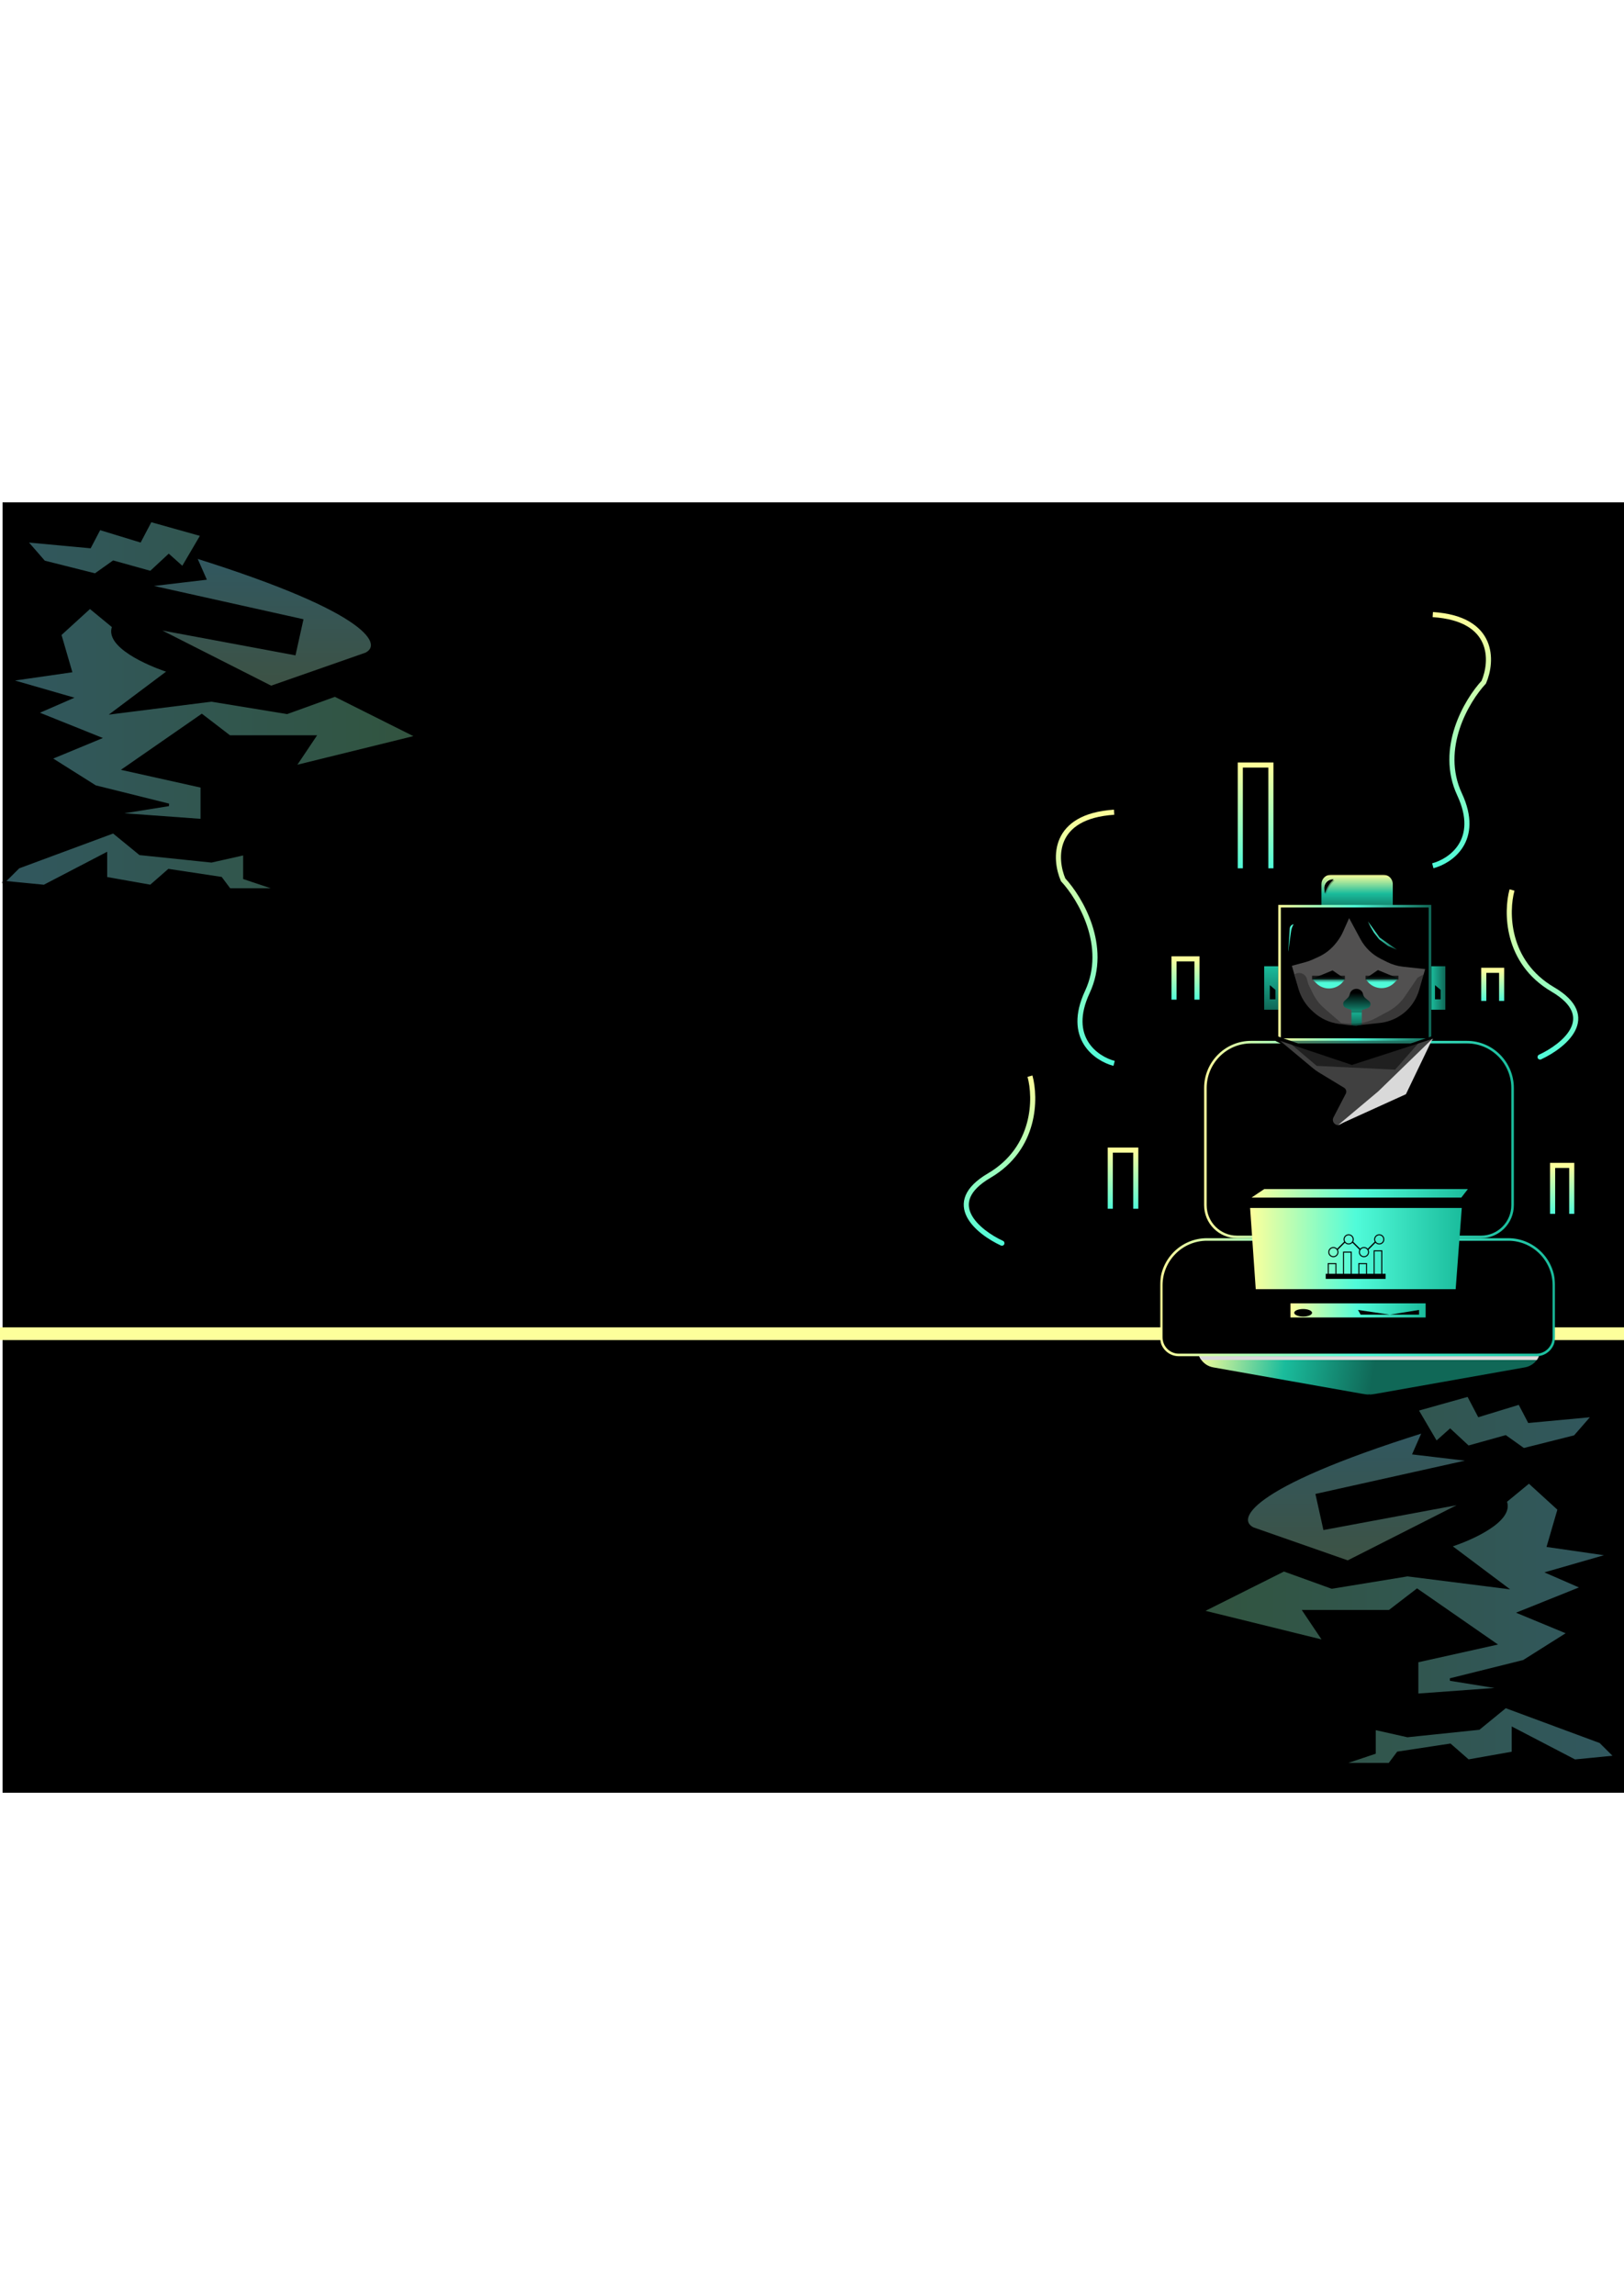 <svg width="637" height="900" viewBox="0 0 637 506" fill="none" xmlns="http://www.w3.org/2000/svg">
    <g clip-path="url(#clip0_8_423)">
    <path d="M637 0H1V506H637V0Z" fill="black"/>
    <path d="M0 326H637.001" stroke="url(#paint0_linear_8_423)" stroke-width="5"/>
    <mask id="mask0_8_423" style="mask-type:luminance" maskUnits="userSpaceOnUse" x="455" y="146" width="155" height="204">
    <path d="M610 146H455V350H610V146Z" fill="white"/>
    </mask>
    <g mask="url(#mask0_8_423)">
    <path d="M518.325 149.702C518.325 147.658 519.974 146 522.007 146H542.625C544.658 146 546.306 147.658 546.306 149.702V160.809H518.325V149.702Z" fill="url(#paint1_linear_8_423)"/>
    <path d="M566.924 181.913H561.401V198.944H566.924V181.913Z" fill="url(#paint2_linear_8_423)"/>
    <path d="M501.39 181.913H495.867V198.944H501.39V181.913Z" fill="url(#paint3_linear_8_423)"/>
    <path d="M501.89 158.348H560.901V210.662H531.395H501.89V158.348Z" fill="black" stroke="url(#paint4_linear_8_423)"/>
    <path d="M536.713 349.334C536.783 349.736 537.165 350.005 537.566 349.934L598.139 339.194C602.144 338.483 604.818 334.643 604.112 330.616L602.707 322.603L534.157 334.758L536.713 349.334Z" fill="#106857"/>
    <path d="M537.301 349.334C537.23 349.736 536.848 350.005 536.448 349.934L475.874 339.194C471.869 338.483 469.195 334.643 469.901 330.616L471.306 322.603L539.856 334.758L537.301 349.334Z" fill="url(#paint5_linear_8_423)"/>
    <path d="M472.804 229.673C472.804 219.724 480.825 211.662 490.713 211.662H575.392C585.28 211.662 593.3 219.723 593.3 229.673V275.583C593.3 282.466 587.752 288.041 580.915 288.041H485.19C478.352 288.041 472.804 282.466 472.804 275.583V229.673Z" fill="black" stroke="url(#paint6_linear_8_423)"/>
    <path d="M570.974 308.534H492.553V315.198H570.974V308.534Z" fill="url(#paint7_linear_8_423)"/>
    <path d="M562.874 189.318L565.083 191.169V194.871H562.874V189.318Z" fill="black"/>
    <path d="M495.867 269.289H575.76L573.183 272.621H490.897L495.867 269.289Z" fill="url(#paint8_linear_8_423)"/>
    <path d="M500.638 209.488C500.884 209.374 501.164 209.361 501.42 209.451L530.843 219.862L561.567 209.379C561.699 209.334 561.841 209.332 561.974 209.372C562.557 209.548 562.622 210.351 562.076 210.62L536.065 223.404C532.767 225.025 528.913 225.039 525.603 223.442L500.623 211.384C499.829 211 499.837 209.86 500.638 209.488Z" fill="black"/>
    <path d="M455.5 307.053C455.5 297.103 463.521 289.041 473.409 289.041H537.57H591.591C601.479 289.041 609.5 297.103 609.5 307.053V327.416C609.5 331.231 606.424 334.32 602.637 334.32H462.363C458.576 334.32 455.5 331.231 455.5 327.416V307.053Z" fill="black" stroke="url(#paint9_linear_8_423)"/>
    <path d="M506.728 181.728L512.107 180.266C513.06 180.007 513.991 179.671 514.891 179.262L517.142 178.238C519.854 177.004 522.228 175.127 524.061 172.768L524.504 172.197C525.413 171.027 526.179 169.751 526.785 168.397L529.186 163.031L533.602 171.228C535.401 174.568 538.178 177.27 541.556 178.969L544.078 180.237C546.038 181.223 548.159 181.849 550.339 182.085L559.008 183.024L556.659 191.173C555.786 194.202 554.139 196.949 551.881 199.138C550.747 200.238 549.461 201.19 548.081 201.955C545.951 203.137 543.587 203.889 541.167 204.145L532.987 205.011C531.563 205.161 530.126 205.144 528.705 204.96L525.204 204.506C521.446 204.019 517.93 202.377 515.134 199.805L514.596 199.309C512.099 197.012 510.28 194.067 509.339 190.799L506.728 181.728Z" fill="#515050"/>
    <path d="M502.126 211.162L530.291 220.603L561.77 210.421H562.322L554.774 217.641L547.302 226.135C546.639 226.888 545.917 227.586 545.142 228.221L526.425 243.557C524.756 245.326 521.933 243.297 523.057 241.136L527.863 231.897C528.296 231.064 528.009 230.035 527.209 229.549L517.297 223.54C516.511 223.064 515.761 222.528 515.055 221.939L502.126 211.162Z" fill="#404040"/>
    <path d="M522.689 183.525L527.312 186.706C527.435 186.791 527.472 186.957 527.396 187.086C525.03 191.157 519.456 191.839 516.188 188.456L514.989 187.214C514.824 187.043 514.883 186.757 515.102 186.667L522.689 183.525Z" fill="url(#paint10_linear_8_423)"/>
    <path d="M559.192 314.087H506.176V319.641H559.192V314.087Z" fill="url(#paint11_linear_8_423)"/>
    <path d="M533.695 318.53H556.615V316.679L545.155 318.53L532.684 316.679L533.695 318.53Z" fill="black"/>
    <path d="M514.644 317.803C514.645 316.985 513.081 316.319 511.15 316.315C509.219 316.311 507.653 316.971 507.651 317.789C507.65 318.607 509.214 319.273 511.145 319.276C513.076 319.28 514.642 318.62 514.644 317.803Z" fill="black"/>
    <path d="M529.45 192.749C530.189 190.015 534.082 190.124 534.667 192.896C534.795 193.499 535.124 194.04 535.6 194.429L536.992 195.569C537.9 196.311 537.698 197.756 536.623 198.219L536.068 198.458C533.697 199.479 531.017 199.497 528.632 198.509L527.871 198.194C526.758 197.732 526.501 196.262 527.391 195.446L528.564 194.372C528.952 194.016 529.231 193.557 529.369 193.048L529.45 192.749Z" fill="url(#paint12_linear_8_423)"/>
    <path d="M530.107 198.944H534.157V204.711C534.157 204.801 534.092 204.878 534.003 204.893L531.948 205.238L530.273 205.069C530.179 205.06 530.107 204.98 530.107 204.885V198.944Z" fill="url(#paint13_linear_8_423)"/>
    <path d="M479.656 259.913C479.495 260.801 478.195 260.683 478.195 259.781V240.673C478.195 235.764 480.134 231.055 483.587 227.583L492.862 218.256C493.599 217.515 494.8 217.537 495.51 218.303L500.188 223.351C500.992 224.219 500.788 225.614 499.768 226.212L491.406 231.118C486.76 233.843 483.532 238.475 482.57 243.797L479.656 259.913Z" fill="black"/>
    <path d="M580.79 259.549C580.951 260.437 582.251 260.318 582.251 259.416V240.309C582.251 235.399 580.311 230.691 576.859 227.219L567.584 217.892C566.847 217.151 565.646 217.172 564.936 217.939L560.258 222.987C559.453 223.855 559.657 225.25 560.677 225.848L569.04 230.754C573.686 233.479 576.914 238.111 577.876 243.432L580.79 259.549Z" fill="black"/>
    <path d="M540.47 183.394L535.847 186.576C535.724 186.66 535.688 186.826 535.763 186.955C538.129 191.027 543.703 191.708 546.971 188.325L548.17 187.084C548.335 186.912 548.276 186.627 548.057 186.536L540.47 183.394Z" fill="url(#paint14_linear_8_423)"/>
    <path d="M490.344 276.693H573.367L570.974 308.534H492.553L490.344 276.693Z" fill="url(#paint15_linear_8_423)"/>
    <path d="M542.673 175.614C540.54 175.265 538.668 173.991 537.552 172.131L532.737 164.104C532.512 163.728 532.659 163.239 533.054 163.052L534.79 162.23C535.154 162.058 535.587 162.211 535.765 162.574L537.46 166.047C539.369 169.958 542.589 173.066 546.552 174.825L551.645 177.085L542.673 175.614Z" fill="black"/>
    <path d="M498.076 189.318L500.285 191.169V194.871H498.076V189.318Z" fill="black"/>
    <g style="mix-blend-mode:multiply">
    <path d="M559.192 319.641H506.176V321.862H559.192V319.641Z" fill="black" fill-opacity="0.2"/>
    </g>
    <g style="mix-blend-mode:multiply">
    <path d="M570.974 308.534H492.553V310.755H570.974V308.534Z" fill="black" fill-opacity="0.3"/>
    </g>
    <g style="mix-blend-mode:multiply">
    <path d="M470.38 334.82H603.632L603.557 335.005L603.373 335.376L603.189 335.746L602.821 336.301H471.408C471.279 336.301 471.159 336.233 471.092 336.121L470.647 335.376L470.463 335.005L470.38 334.82Z" fill="#D9D9D9"/>
    </g>
    <g style="mix-blend-mode:multiply">
    <path d="M504.887 211.162H531.027H557.167L547.227 222.454L516.485 220.973L504.887 211.162Z" fill="black" fill-opacity="0.5"/>
    </g>
    <g style="mix-blend-mode:multiply">
    <path d="M577.763 255.341C577.992 256.23 579.307 255.988 579.208 255.075L578.007 244.05C577.601 240.323 576.079 236.808 573.643 233.97L567.052 226.291C566.287 225.4 564.899 225.444 564.191 226.382L562.428 228.721C561.815 229.535 561.973 230.696 562.782 231.313L568.649 235.796C571.944 238.313 574.299 241.873 575.335 245.901L577.763 255.341Z" fill="black" fill-opacity="0.3"/>
    </g>
    <g style="mix-blend-mode:multiply">
    <path d="M482.468 255.341C482.239 256.23 480.924 255.988 481.023 255.075L482.224 244.05C482.63 240.323 484.152 236.808 486.588 233.97L493.179 226.291C493.944 225.4 495.332 225.444 496.039 226.382L497.802 228.721C498.416 229.535 498.258 230.696 497.449 231.313L491.582 235.796C488.287 238.313 485.932 241.873 484.896 245.901L482.468 255.341Z" fill="black" fill-opacity="0.3"/>
    </g>
    <g style="mix-blend-mode:multiply">
    <path d="M540.6 230.969L561.954 210.236L551.461 232.08L524.952 244.113L540.6 230.969Z" fill="#D9D9D9"/>
    </g>
    <g style="mix-blend-mode:multiply">
    <path d="M534.157 198.944H530.107V200.054H534.157V198.944Z" fill="black" fill-opacity="0.3"/>
    </g>
    <g style="mix-blend-mode:multiply">
    <path d="M527.53 185.615H514.644V187.096H527.53V185.615Z" fill="black" fill-opacity="0.7"/>
    </g>
    <g style="mix-blend-mode:multiply">
    <path d="M548.515 185.615H535.629V187.096H548.515V185.615Z" fill="black" fill-opacity="0.7"/>
    </g>
    <g style="mix-blend-mode:multiply">
    <path d="M508.62 165.571C509.546 164.64 510.732 164.015 512.02 163.78L517.967 162.692C518.823 162.536 519.256 163.691 518.51 164.142L515.557 165.174C512.099 166.384 509.44 169.208 508.43 172.748L506.953 177.921C506.723 178.727 505.529 178.489 505.624 177.655L506.797 169.249C506.991 167.857 507.631 166.566 508.62 165.571Z" fill="black" fill-opacity="0.2"/>
    </g>
    <g style="mix-blend-mode:multiply">
    <path d="M541.252 176.146C538.506 175.977 536.082 174.282 534.969 171.752L532.534 166.22C532.386 165.884 532.505 165.49 532.814 165.294L534.192 164.419C534.596 164.162 535.134 164.359 535.285 164.815C536.993 169.962 540.874 174.138 545.879 176.167L546.647 176.479L541.252 176.146Z" fill="black" fill-opacity="0.2"/>
    </g>
    <g style="mix-blend-mode:lighten">
    <path d="M505.89 167.111C505.949 166.247 506.609 165.545 507.464 165.437L506.912 166.733L505.992 172.657L505.624 175.434L505.255 176.359L505.89 167.111Z" fill="url(#paint16_linear_8_423)"/>
    </g>
    <path d="M508.252 164.461C509.177 163.53 510.364 162.905 511.652 162.669L517.599 161.582C518.455 161.425 518.888 162.581 518.141 163.031C512.832 164.888 508.751 169.225 507.199 174.658L506.585 176.81C506.354 177.617 505.161 177.378 505.255 176.544L506.429 168.138C506.623 166.746 507.263 165.455 508.252 164.461Z" fill="black"/>
    <g style="mix-blend-mode:lighten">
    <path d="M536.55 164.327L541.152 170.621L547.963 175.434L544.466 173.953L540.968 171.361L538.943 168.77L537.654 166.548L536.55 164.327Z" fill="url(#paint17_linear_8_423)"/>
    </g>
    <g style="mix-blend-mode:multiply">
    <path d="M519.81 151.923C519.612 149.806 521.374 148.029 523.48 148.221C522.147 149.44 521.107 150.946 520.438 152.628L519.982 153.775L519.81 151.923Z" fill="black" fill-opacity="0.3"/>
    </g>
    <g style="mix-blend-mode:lighten">
    <path d="M519.329 151.2C519.018 149.2 520.763 147.489 522.743 147.851C521.43 148.812 520.466 150.179 519.999 151.744L519.614 153.034L519.329 151.2Z" fill="url(#paint18_linear_8_423)"/>
    </g>
    <path d="M519.441 151.552C519.244 149.436 521.006 147.659 523.112 147.851C521.779 149.069 520.739 150.576 520.07 152.258L519.614 153.405L519.441 151.552Z" fill="black"/>
    <g style="mix-blend-mode:multiply">
    <path d="M507.833 185.06C509.647 183.874 512.084 184.818 512.638 186.922L513.056 188.512C513.133 188.801 513.238 189.082 513.372 189.351L515.02 192.666C516.108 194.855 517.617 196.805 519.46 198.404L526.057 204.127L529.287 204.404C532.826 204.706 536.376 203.973 539.511 202.292L544.529 199.601C547.148 198.196 549.39 196.176 551.065 193.711L556.063 186.356L558.456 185.06L556.512 193.341C555.746 196.604 553.874 199.496 551.218 201.523C550.4 202.146 549.519 202.68 548.588 203.115L547.038 203.839C545.575 204.522 544.029 205.008 542.44 205.286L535.092 206.571C533.131 206.914 531.129 206.935 529.162 206.633L525.14 206.016C522.589 205.625 520.148 204.699 517.976 203.298L517.552 203.023C513.669 200.519 510.863 196.639 509.689 192.153L507.833 185.06Z" fill="black" fill-opacity="0.3"/>
    </g>
    </g>
    <mask id="mask1_8_423" style="mask-type:luminance" maskUnits="userSpaceOnUse" x="471" y="350" width="163" height="145">
    <path d="M471 350H634V495H471V350Z" fill="white"/>
    </mask>
    <g mask="url(#mask1_8_423)">
    <path d="M491.479 402.41C484.514 398.916 488.136 386.415 558.351 364.364L554.59 372.905L577.577 375.622L516.556 389.21L519.482 402.41L574.651 392.122L528.677 415.415L491.479 402.41Z" fill="url(#paint19_linear_8_423)" fill-opacity="0.4" stroke="black"/>
    <path d="M568.8 409.203C577.298 406.486 593.543 399.187 590.533 391.734L599.728 384.163L611.431 394.839L607.251 409.203L631.492 412.697L607.251 419.685L620.626 425.509L595.967 435.408L615.192 443.367L597.638 454.431L568.8 461.613L590.533 465.107L555.844 467.631V454.431L586.354 447.637L555.844 426.479L544.977 434.826H511.541L519.482 446.667L471.418 434.826L503.6 418.715L522.408 425.509L552.082 420.656L590.533 425.509L568.8 409.203Z" fill="url(#paint20_linear_8_423)" fill-opacity="0.4"/>
    <path d="M590.533 472.289L627.731 486.071L633.582 491.894L617.7 493.447L593.459 480.83V490.341L575.905 493.447L568.8 487.236L548.321 490.341L544.977 494.806H525.751L539.126 490.341V480.83L552.082 483.742L580.085 480.83L590.533 472.289Z" fill="url(#paint21_linear_8_423)" fill-opacity="0.4"/>
    <path d="M597.638 371.352L617.7 366.305L624.805 358.153L599.728 360.482L595.967 353.3L580.085 358.153L575.905 350.194L555.844 355.823L563.367 368.635L568.8 363.782L575.905 370.382L590.533 366.305L597.638 371.352Z" fill="url(#paint22_linear_8_423)" fill-opacity="0.4"/>
    <path d="M568.8 409.203C577.298 406.486 593.543 399.187 590.533 391.734L599.728 384.163L611.431 394.839L607.251 409.203L631.492 412.697L607.251 419.685L620.626 425.509L595.967 435.408L615.192 443.367L597.638 454.431L568.8 461.613L590.533 465.107L555.844 467.631V454.431L586.354 447.637L555.844 426.479L544.977 434.826H511.541L519.482 446.667L471.418 434.826L503.6 418.715L522.408 425.509L552.082 420.656L590.533 425.509L568.8 409.203Z" stroke="black"/>
    <path d="M590.533 472.289L627.731 486.071L633.582 491.894L617.7 493.447L593.459 480.83V490.341L575.905 493.447L568.8 487.236L548.321 490.341L544.977 494.806H525.751L539.126 490.341V480.83L552.082 483.742L580.085 480.83L590.533 472.289Z" stroke="black"/>
    <path d="M597.638 371.352L617.7 366.305L624.805 358.153L599.728 360.482L595.967 353.3L580.085 358.153L575.905 350.194L555.844 355.823L563.367 368.635L568.8 363.782L575.905 370.382L590.533 366.305L597.638 371.352Z" stroke="black"/>
    </g>
    <mask id="mask2_8_423" style="mask-type:luminance" maskUnits="userSpaceOnUse" x="1" y="7" width="163" height="145">
    <path d="M164 7H1V152H164V7Z" fill="white"/>
    </mask>
    <g mask="url(#mask2_8_423)">
    <path d="M143.521 59.41C150.486 55.916 146.864 43.415 76.649 21.364L80.41 29.905L57.423 32.623L118.444 46.21L115.518 59.41L60.349 49.122L106.323 72.415L143.521 59.41Z" fill="url(#paint23_linear_8_423)" fill-opacity="0.4" stroke="black"/>
    <path d="M66.2 66.204C57.702 63.486 41.457 56.187 44.467 48.734L35.272 41.163L23.569 51.839L27.749 66.204L3.508 69.698L27.749 76.685L14.374 82.509L39.033 92.408L19.808 100.367L37.361 111.431L66.2 118.613L44.467 122.107L79.156 124.631V111.431L48.646 104.637L79.156 83.479L90.023 91.826H123.459L115.518 103.667L163.582 91.826L131.4 75.715L112.592 82.509L82.918 77.656L44.467 82.509L66.2 66.204Z" fill="url(#paint24_linear_8_423)" fill-opacity="0.4"/>
    <path d="M44.467 129.289L7.269 143.071L1.418 148.894L17.3 150.447L41.541 137.83V147.341L59.095 150.447L66.2 144.236L86.68 147.341L90.023 151.806H109.249L95.874 147.341V137.83L82.918 140.742L54.915 137.83L44.467 129.289Z" fill="url(#paint25_linear_8_423)" fill-opacity="0.4"/>
    <path d="M37.362 28.352L17.3 23.305L10.195 15.153L35.272 17.482L39.033 10.3L54.915 15.153L59.095 7.194L79.156 12.823L71.633 25.635L66.2 20.782L59.095 27.381L44.467 23.305L37.362 28.352Z" fill="url(#paint26_linear_8_423)" fill-opacity="0.4"/>
    <path d="M66.2 66.204C57.702 63.486 41.457 56.187 44.467 48.734L35.272 41.163L23.569 51.839L27.749 66.204L3.508 69.698L27.749 76.685L14.374 82.509L39.033 92.408L19.808 100.367L37.361 111.431L66.2 118.613L44.467 122.107L79.156 124.631V111.431L48.646 104.637L79.156 83.479L90.023 91.826H123.459L115.518 103.667L163.582 91.826L131.4 75.715L112.592 82.509L82.918 77.656L44.467 82.509L66.2 66.204Z" stroke="black"/>
    <path d="M44.467 129.289L7.269 143.071L1.418 148.894L17.3 150.447L41.541 137.83V147.341L59.095 150.447L66.2 144.236L86.68 147.341L90.023 151.806H109.249L95.874 147.341V137.83L82.918 140.742L54.915 137.83L44.467 129.289Z" stroke="black"/>
    <path d="M37.362 28.352L17.3 23.305L10.195 15.153L35.272 17.482L39.033 10.3L54.915 15.153L59.095 7.194L79.156 12.823L71.633 25.635L66.2 20.782L59.095 27.381L44.467 23.305L37.362 28.352Z" stroke="black"/>
    </g>
    <g filter="url(#filter0_f_8_423)">
    <path d="M392.579 291.407C393.08 291.64 393.674 291.422 393.907 290.921C394.14 290.42 393.922 289.826 393.421 289.593L392.579 291.407ZM393.421 289.593C391.146 288.537 388.586 287.053 386.312 285.264C384.03 283.469 382.094 281.411 380.993 279.225C379.908 277.069 379.639 274.81 380.627 272.477C381.633 270.101 384.002 267.506 388.506 264.862L387.494 263.138C382.798 265.894 380.025 268.77 378.785 271.698C377.527 274.669 377.909 277.547 379.207 280.125C380.489 282.672 382.67 284.944 385.075 286.836C387.489 288.735 390.187 290.297 392.579 291.407L393.421 289.593ZM388.506 264.862C407.457 253.739 407.359 233.46 404.964 224.735L403.036 225.265C405.307 233.54 405.343 252.661 387.494 263.138L388.506 264.862Z" fill="url(#paint27_linear_8_423)"/>
    </g>
    <g filter="url(#filter1_f_8_423)">
    <path d="M604.497 218.407C603.996 218.64 603.402 218.422 603.169 217.921C602.936 217.42 603.154 216.826 603.655 216.593L604.497 218.407ZM603.655 216.593C605.93 215.537 608.491 214.053 610.764 212.264C613.046 210.469 614.982 208.411 616.083 206.225C617.168 204.069 617.437 201.81 616.449 199.477C615.443 197.101 613.074 194.506 608.57 191.862L609.582 190.138C614.278 192.894 617.051 195.77 618.291 198.698C619.549 201.669 619.167 204.547 617.869 207.125C616.587 209.672 614.406 211.944 612.001 213.836C609.587 215.735 606.889 217.297 604.497 218.407L603.655 216.593ZM608.57 191.862C589.619 180.739 589.717 160.46 592.112 151.735L594.04 152.265C591.769 160.54 591.733 179.661 609.582 190.138L608.57 191.862Z" fill="url(#paint28_linear_8_423)"/>
    </g>
    <g filter="url(#filter2_f_8_423)">
    <path d="M437 220C430 218.167 418.1 210 426.5 192C434.9 174 423.667 155.167 417 148C413.5 139.833 412.6 123.1 437 121.5" stroke="url(#paint29_linear_8_423)" stroke-width="2"/>
    </g>
    <g filter="url(#filter3_f_8_423)">
    <path d="M562 142.5C569 140.667 580.9 132.5 572.5 114.5C564.1 96.5 575.333 77.667 582 70.5C585.5 62.333 586.4 45.6 562 44" stroke="url(#paint30_linear_8_423)" stroke-width="2"/>
    </g>
    <path d="M435.5 277V254H445.5V277" stroke="url(#paint31_linear_8_423)" stroke-width="2"/>
    <path d="M460.5 195V179H469.5V195" stroke="url(#paint32_linear_8_423)" stroke-width="2"/>
    <path d="M486.5 143.5V103H498.5V143.5" stroke="url(#paint33_linear_8_423)" stroke-width="2"/>
    <path d="M582 195.5V183.5H589V195.5" stroke="url(#paint34_linear_8_423)" stroke-width="2"/>
    <path d="M609 279V260H616.5V279" stroke="url(#paint35_linear_8_423)" stroke-width="2"/>
    </g>
    <path d="M533 303V298.5H536V303" stroke="black" stroke-width="0.4"/>
    <path d="M539 303V293.5H542V303" stroke="black" stroke-width="0.4"/>
    <path d="M521 303.5V298.5H524V303.5" stroke="black" stroke-width="0.4"/>
    <path d="M543.5 303.5H520" stroke="black" stroke-width="2"/>
    <path d="M527 303.5V294H530V303.5" stroke="black" stroke-width="0.4"/>
    <circle cx="523" cy="294" r="1.8" stroke="black" stroke-width="0.4"/>
    <circle cx="529" cy="289" r="1.8" stroke="black" stroke-width="0.4"/>
    <circle cx="535" cy="294" r="1.8" stroke="black" stroke-width="0.4"/>
    <circle cx="541" cy="289" r="1.8" stroke="black" stroke-width="0.4"/>
    <path d="M524.5 293L527.5 290" stroke="black" stroke-width="0.5"/>
    <path d="M536.5 293L539.5 290" stroke="black" stroke-width="0.5"/>
    <path d="M530.5 290L533.5 293" stroke="black" stroke-width="0.5"/>
    <defs>
    <filter id="filter0_f_8_423" x="374.014" y="220.735" width="36.058" height="74.765" filterUnits="userSpaceOnUse" color-interpolation-filters="sRGB">
    <feFlood flood-opacity="0" result="BackgroundImageFix"/>
    <feBlend mode="normal" in="SourceGraphic" in2="BackgroundImageFix" result="shape"/>
    <feGaussianBlur stdDeviation="2" result="effect1_foregroundBlur_8_423"/>
    </filter>
    <filter id="filter1_f_8_423" x="587.003" y="147.735" width="36.058" height="74.765" filterUnits="userSpaceOnUse" color-interpolation-filters="sRGB">
    <feFlood flood-opacity="0" result="BackgroundImageFix"/>
    <feBlend mode="normal" in="SourceGraphic" in2="BackgroundImageFix" result="shape"/>
    <feGaussianBlur stdDeviation="2" result="effect1_foregroundBlur_8_423"/>
    </filter>
    <filter id="filter2_f_8_423" x="410.164" y="116.502" width="31.09" height="108.465" filterUnits="userSpaceOnUse" color-interpolation-filters="sRGB">
    <feFlood flood-opacity="0" result="BackgroundImageFix"/>
    <feBlend mode="normal" in="SourceGraphic" in2="BackgroundImageFix" result="shape"/>
    <feGaussianBlur stdDeviation="2" result="effect1_foregroundBlur_8_423"/>
    </filter>
    <filter id="filter3_f_8_423" x="557.747" y="39.002" width="31.09" height="108.465" filterUnits="userSpaceOnUse" color-interpolation-filters="sRGB">
    <feFlood flood-opacity="0" result="BackgroundImageFix"/>
    <feBlend mode="normal" in="SourceGraphic" in2="BackgroundImageFix" result="shape"/>
    <feGaussianBlur stdDeviation="2" result="effect1_foregroundBlur_8_423"/>
    </filter>
    <linearGradient id="paint0_linear_8_423" x1="nan" y1="nan" x2="nan" y2="nan" gradientUnits="userSpaceOnUse">
    <stop stop-color="#FDFF9B"/>
    <stop offset="0.5" stop-color="#50FBD9"/>
    <stop offset="1" stop-color="#106857"/>
    </linearGradient>
    <linearGradient id="paint1_linear_8_423" x1="532.316" y1="146" x2="532.316" y2="160.809" gradientUnits="userSpaceOnUse">
    <stop stop-color="#FDFF9B"/>
    <stop offset="0.5" stop-color="#1ABC9C"/>
    <stop offset="1" stop-color="#106857"/>
    </linearGradient>
    <linearGradient id="paint2_linear_8_423" x1="566.924" y1="190.428" x2="561.401" y2="190.428" gradientUnits="userSpaceOnUse">
    <stop stop-color="#106857"/>
    <stop offset="1" stop-color="#1ABC9C"/>
    </linearGradient>
    <linearGradient id="paint3_linear_8_423" x1="498.628" y1="198.944" x2="498.628" y2="181.913" gradientUnits="userSpaceOnUse">
    <stop stop-color="#106857"/>
    <stop offset="1" stop-color="#1ABC9C"/>
    </linearGradient>
    <linearGradient id="paint4_linear_8_423" x1="501.39" y1="184.505" x2="561.401" y2="184.505" gradientUnits="userSpaceOnUse">
    <stop stop-color="#FDFF9B"/>
    <stop offset="0.5" stop-color="#50FBD9"/>
    <stop offset="1" stop-color="#106857"/>
    </linearGradient>
    <linearGradient id="paint5_linear_8_423" x1="469.964" y1="330.255" x2="538.538" y2="342.279" gradientUnits="userSpaceOnUse">
    <stop stop-color="#FDFF9B"/>
    <stop offset="0.5" stop-color="#1ABC9C"/>
    <stop offset="1" stop-color="#106857"/>
    </linearGradient>
    <linearGradient id="paint6_linear_8_423" x1="472.304" y1="249.851" x2="593.8" y2="249.851" gradientUnits="userSpaceOnUse">
    <stop stop-color="#FDFF9B"/>
    <stop offset="0.5" stop-color="#50FBD9"/>
    <stop offset="1" stop-color="#1ABC9C"/>
    </linearGradient>
    <linearGradient id="paint7_linear_8_423" x1="531.764" y1="308.534" x2="531.764" y2="315.198" gradientUnits="userSpaceOnUse">
    <stop stop-color="#106857"/>
    <stop offset="1" stop-color="#1ABC9C"/>
    </linearGradient>
    <linearGradient id="paint8_linear_8_423" x1="490.897" y1="270.955" x2="575.76" y2="270.955" gradientUnits="userSpaceOnUse">
    <stop stop-color="#FDFF9B"/>
    <stop offset="0.5" stop-color="#50FBD9"/>
    <stop offset="1" stop-color="#1ABC9C"/>
    </linearGradient>
    <linearGradient id="paint9_linear_8_423" x1="455" y1="311.68" x2="610" y2="311.68" gradientUnits="userSpaceOnUse">
    <stop stop-color="#FDFF9B"/>
    <stop offset="0.5" stop-color="#50FBD9"/>
    <stop offset="1" stop-color="#1ABC9C"/>
    </linearGradient>
    <linearGradient id="paint10_linear_8_423" x1="520.664" y1="189.688" x2="520.664" y2="184.134" gradientUnits="userSpaceOnUse">
    <stop offset="0.24" stop-color="#50FBD9"/>
    <stop offset="0.675"/>
    </linearGradient>
    <linearGradient id="paint11_linear_8_423" x1="506.176" y1="316.864" x2="559.192" y2="316.864" gradientUnits="userSpaceOnUse">
    <stop stop-color="#FDFF9B"/>
    <stop offset="0.5" stop-color="#50FBD9"/>
    <stop offset="1" stop-color="#1ABC9C"/>
    </linearGradient>
    <linearGradient id="paint12_linear_8_423" x1="532.354" y1="202.343" x2="532.353" y2="181.984" gradientUnits="userSpaceOnUse">
    <stop stop-color="#1ABC9C"/>
    <stop offset="0.492"/>
    </linearGradient>
    <linearGradient id="paint13_linear_8_423" x1="532.132" y1="198.944" x2="532.132" y2="205.238" gradientUnits="userSpaceOnUse">
    <stop stop-color="#1ABC9C"/>
    <stop offset="1" stop-color="#106857"/>
    </linearGradient>
    <linearGradient id="paint14_linear_8_423" x1="542.495" y1="189.557" x2="542.495" y2="184.004" gradientUnits="userSpaceOnUse">
    <stop offset="0.24" stop-color="#50FBD9"/>
    <stop offset="0.675"/>
    </linearGradient>
    <linearGradient id="paint15_linear_8_423" x1="490.344" y1="292.613" x2="573.367" y2="292.613" gradientUnits="userSpaceOnUse">
    <stop stop-color="#FDFF9B"/>
    <stop offset="0.5" stop-color="#50FBD9"/>
    <stop offset="1" stop-color="#1ABC9C"/>
    </linearGradient>
    <linearGradient id="paint16_linear_8_423" x1="506.084" y1="166.363" x2="506.084" y2="175.989" gradientUnits="userSpaceOnUse">
    <stop stop-color="#50FBD9"/>
    <stop offset="1" stop-color="#1ABC9C"/>
    </linearGradient>
    <linearGradient id="paint17_linear_8_423" x1="536.55" y1="169.88" x2="547.963" y2="169.88" gradientUnits="userSpaceOnUse">
    <stop stop-color="#50FBD9"/>
    <stop offset="1" stop-color="#106857"/>
    </linearGradient>
    <linearGradient id="paint18_linear_8_423" x1="520.719" y1="147.111" x2="520.719" y2="153.034" gradientUnits="userSpaceOnUse">
    <stop stop-color="#FDFF9B"/>
    <stop offset="1" stop-color="#50FBD9"/>
    </linearGradient>
    <linearGradient id="paint19_linear_8_423" x1="533.294" y1="364.364" x2="533.294" y2="415.415" gradientUnits="userSpaceOnUse">
    <stop stop-color="#7ADBF0"/>
    <stop offset="1" stop-color="#98CDAA"/>
    </linearGradient>
    <linearGradient id="paint20_linear_8_423" x1="641.314" y1="425.897" x2="461.596" y2="425.897" gradientUnits="userSpaceOnUse">
    <stop stop-color="#7ADBF0"/>
    <stop offset="1" stop-color="#7CD299"/>
    </linearGradient>
    <linearGradient id="paint21_linear_8_423" x1="641.314" y1="425.897" x2="461.596" y2="425.897" gradientUnits="userSpaceOnUse">
    <stop stop-color="#7ADBF0"/>
    <stop offset="1" stop-color="#7CD299"/>
    </linearGradient>
    <linearGradient id="paint22_linear_8_423" x1="641.314" y1="425.897" x2="461.596" y2="425.897" gradientUnits="userSpaceOnUse">
    <stop stop-color="#7ADBF0"/>
    <stop offset="1" stop-color="#7CD299"/>
    </linearGradient>
    <linearGradient id="paint23_linear_8_423" x1="101.706" y1="21.364" x2="101.706" y2="72.415" gradientUnits="userSpaceOnUse">
    <stop stop-color="#7ADBF0"/>
    <stop offset="1" stop-color="#98CDAA"/>
    </linearGradient>
    <linearGradient id="paint24_linear_8_423" x1="-6.314" y1="82.897" x2="173.404" y2="82.897" gradientUnits="userSpaceOnUse">
    <stop stop-color="#7ADBF0"/>
    <stop offset="1" stop-color="#7CD299"/>
    </linearGradient>
    <linearGradient id="paint25_linear_8_423" x1="-6.314" y1="82.897" x2="173.404" y2="82.897" gradientUnits="userSpaceOnUse">
    <stop stop-color="#7ADBF0"/>
    <stop offset="1" stop-color="#7CD299"/>
    </linearGradient>
    <linearGradient id="paint26_linear_8_423" x1="-6.314" y1="82.897" x2="173.404" y2="82.897" gradientUnits="userSpaceOnUse">
    <stop stop-color="#7ADBF0"/>
    <stop offset="1" stop-color="#7CD299"/>
    </linearGradient>
    <linearGradient id="paint27_linear_8_423" x1="392.045" y1="225" x2="392.045" y2="290.5" gradientUnits="userSpaceOnUse">
    <stop stop-color="#FDFF9B"/>
    <stop offset="1" stop-color="#50FBD9"/>
    </linearGradient>
    <linearGradient id="paint28_linear_8_423" x1="605.031" y1="152" x2="605.031" y2="217.5" gradientUnits="userSpaceOnUse">
    <stop stop-color="#FDFF9B"/>
    <stop offset="1" stop-color="#50FBD9"/>
    </linearGradient>
    <linearGradient id="paint29_linear_8_423" x1="426.082" y1="121.5" x2="426.082" y2="220" gradientUnits="userSpaceOnUse">
    <stop stop-color="#FDFF9B"/>
    <stop offset="1" stop-color="#50FBD9"/>
    </linearGradient>
    <linearGradient id="paint30_linear_8_423" x1="572.918" y1="44" x2="572.918" y2="142.5" gradientUnits="userSpaceOnUse">
    <stop stop-color="#FDFF9B"/>
    <stop offset="1" stop-color="#50FBD9"/>
    </linearGradient>
    <linearGradient id="paint31_linear_8_423" x1="440.5" y1="254" x2="440.5" y2="277" gradientUnits="userSpaceOnUse">
    <stop stop-color="#FDFF9B"/>
    <stop offset="1" stop-color="#50FBD9"/>
    </linearGradient>
    <linearGradient id="paint32_linear_8_423" x1="465" y1="179" x2="465" y2="195" gradientUnits="userSpaceOnUse">
    <stop stop-color="#FDFF9B"/>
    <stop offset="1" stop-color="#50FBD9"/>
    </linearGradient>
    <linearGradient id="paint33_linear_8_423" x1="492.5" y1="103" x2="492.5" y2="143.5" gradientUnits="userSpaceOnUse">
    <stop stop-color="#FDFF9B"/>
    <stop offset="1" stop-color="#50FBD9"/>
    </linearGradient>
    <linearGradient id="paint34_linear_8_423" x1="585.5" y1="183.5" x2="585.5" y2="195.5" gradientUnits="userSpaceOnUse">
    <stop stop-color="#FDFF9B"/>
    <stop offset="1" stop-color="#50FBD9"/>
    </linearGradient>
    <linearGradient id="paint35_linear_8_423" x1="612.75" y1="260" x2="612.75" y2="279" gradientUnits="userSpaceOnUse">
    <stop stop-color="#FDFF9B"/>
    <stop offset="1" stop-color="#50FBD9"/>
    </linearGradient>
    <clipPath id="clip0_8_423">
    <rect width="637" height="506" fill="white"/>
    </clipPath>
    </defs>
</svg>
